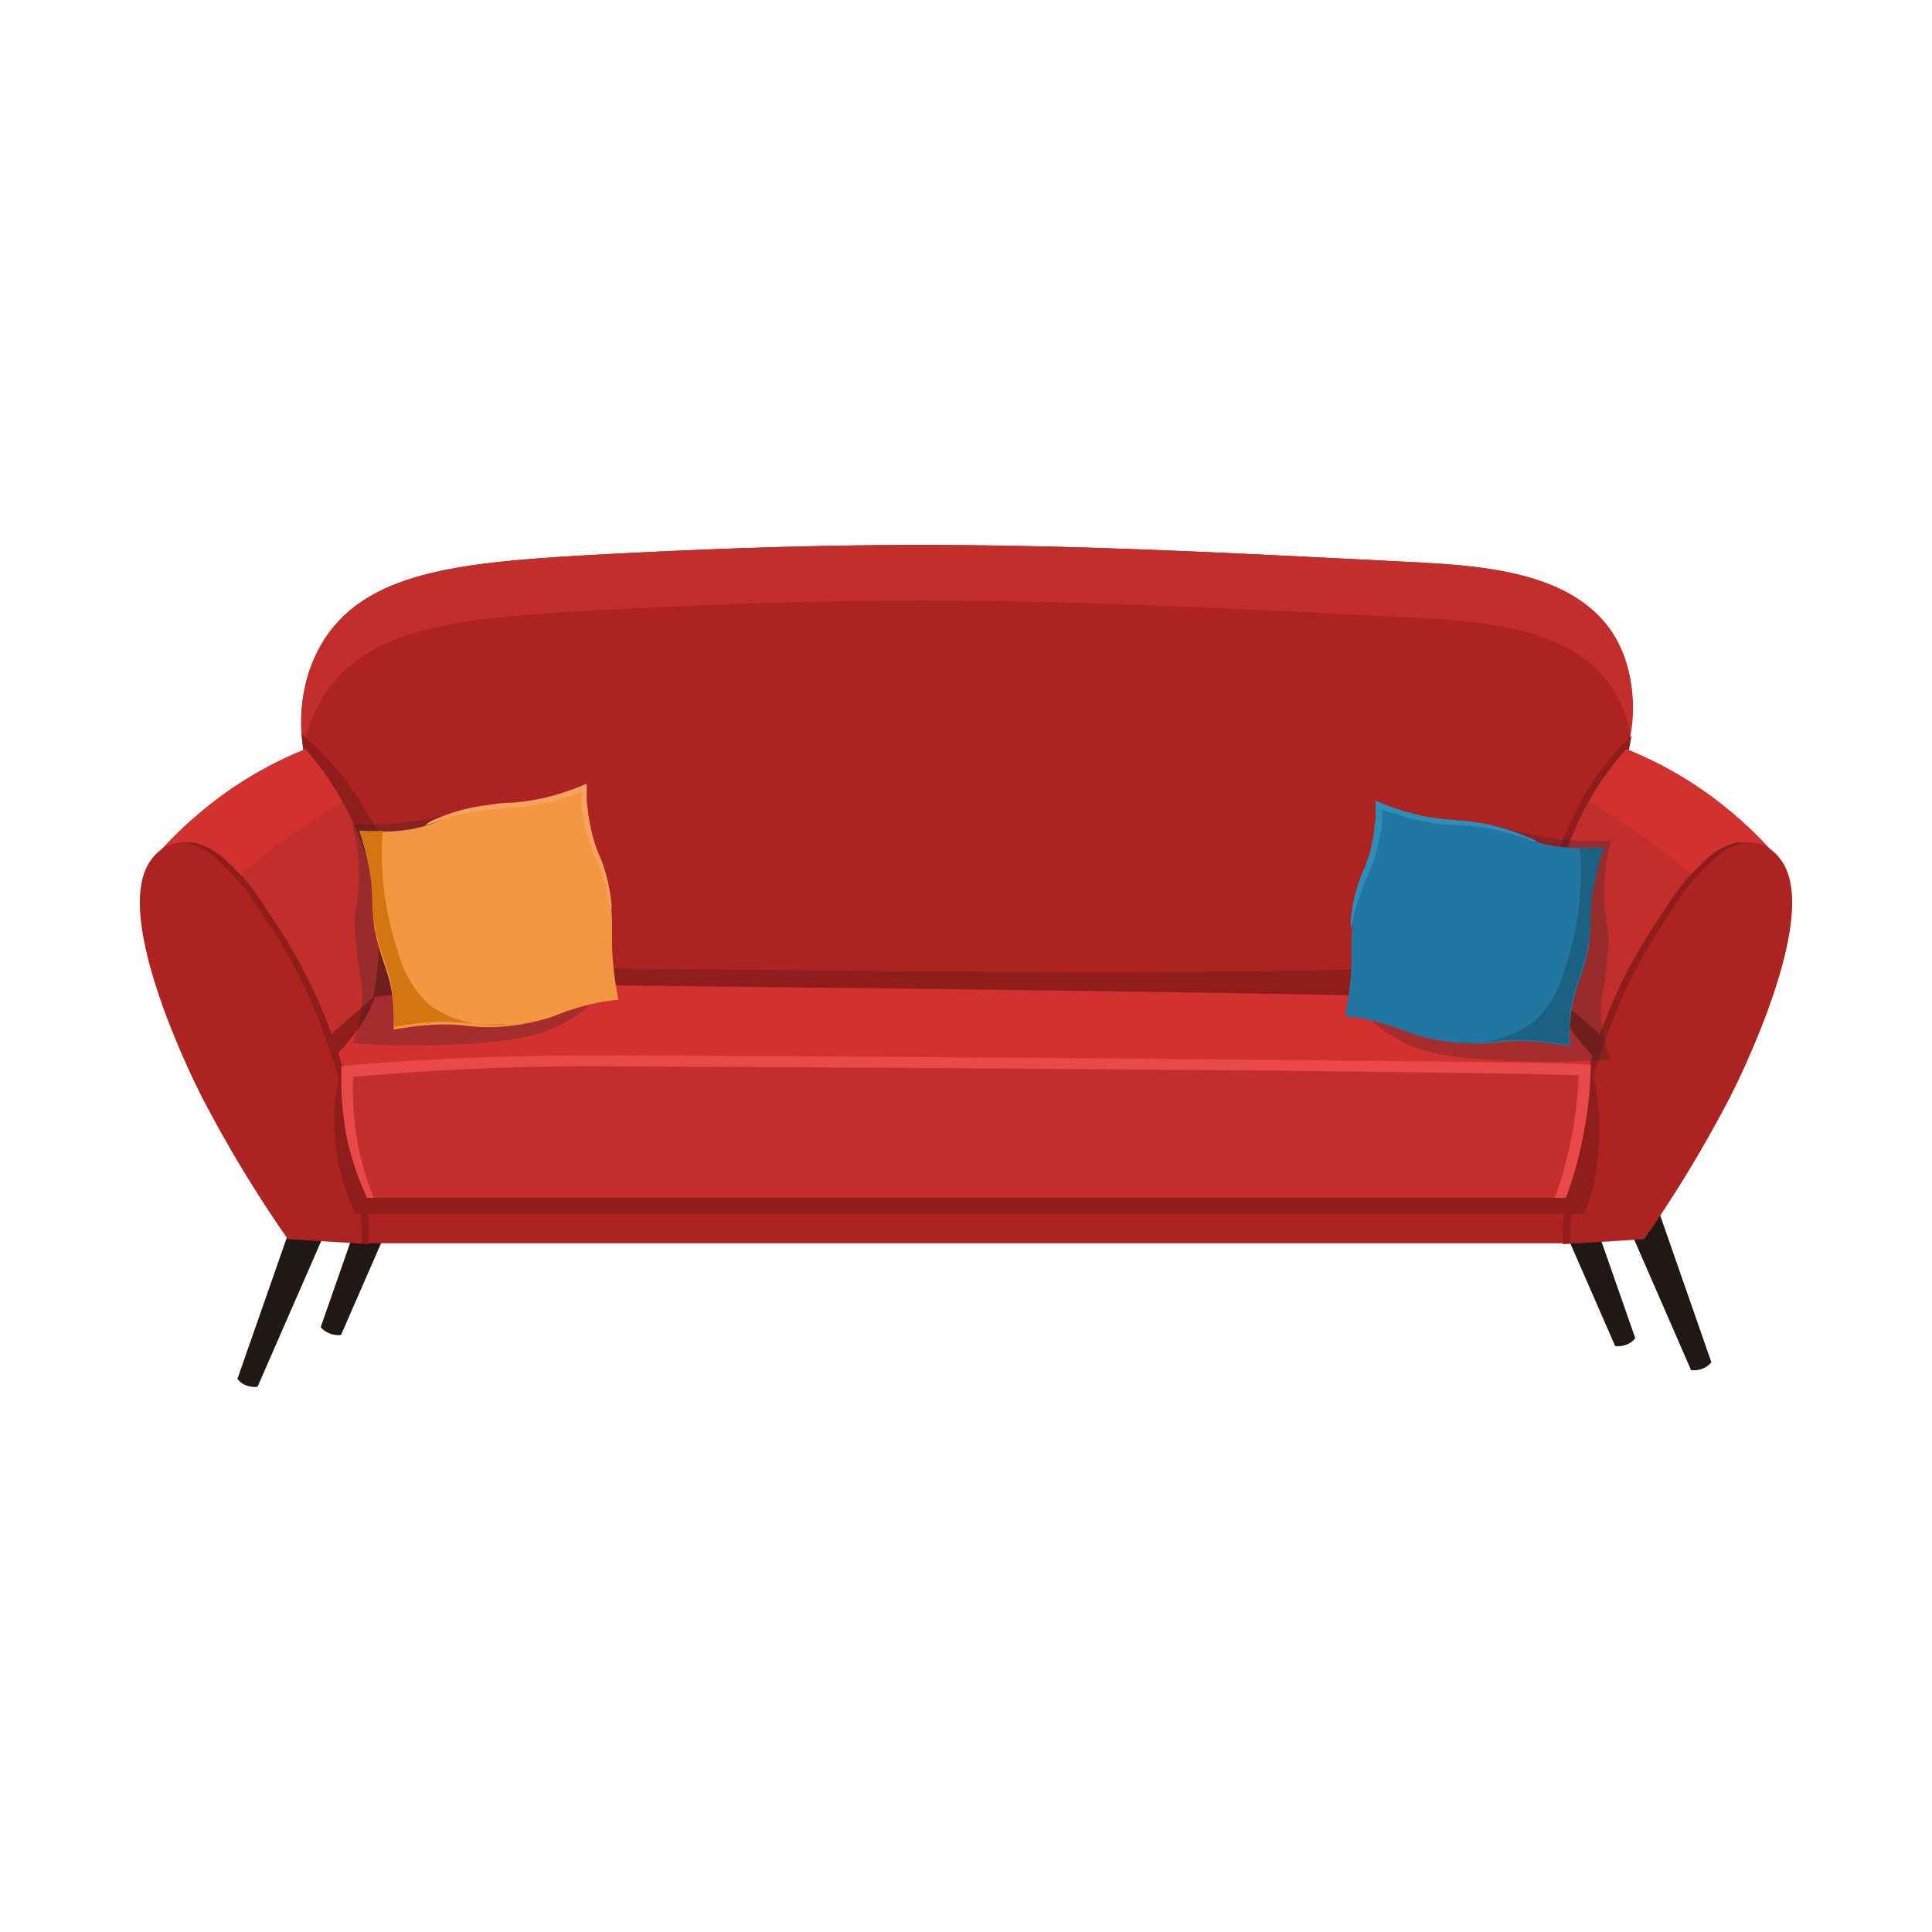 <svg id="Layer_1" data-name="Layer 1" xmlns="http://www.w3.org/2000/svg" viewBox="0 0 100 100"><title>hd1</title><path d="M13.33,71.78a1.22,1.22,0,0,1-.75-.15,1,1,0,0,1-.29-.26l7.32-20.94,2.61,1Z" fill="#1f1815"/><path d="M87.53,70.92a1.29,1.29,0,0,0,.75-.15,1.2,1.2,0,0,0,.3-.26l-7.32-21-2.62,1Z" fill="#1f1815"/><path d="M17.65,69.1a1.24,1.24,0,0,1-.75-.16,1,1,0,0,1-.3-.25l7.32-20.95,2.62,1Z" fill="#1f1815"/><path d="M83.6,69.67a1.22,1.22,0,0,0,.75-.15.85.85,0,0,0,.29-.26L77.32,48.32l-2.61,1Z" fill="#1f1815"/><path d="M16.13,40.67c-.44-1.42-1.2-4.72.68-7.61,2.36-3.62,7.37-4,15-4.4,15.92-.83,24.57-.42,41.22.43,3.7.19,8.43.49,10.49,3.76,1.64,2.6.86,5.94.24,7.82C82.9,44.79,81.81,48.92,81,53l-63.22-.43Z" fill="#ad2321"/><path d="M16.81,35.94c2.36-3.62,7.37-4,15-4.4,15.92-.83,24.57-.42,41.22.42,3.7.19,8.43.5,10.49,3.76a6.31,6.31,0,0,1,.87,2.36,7.66,7.66,0,0,0-.87-5.23c-2.06-3.27-6.79-3.57-10.49-3.76-16.65-.85-25.3-1.26-41.22-.43-7.58.4-12.59.78-15,4.4a8.21,8.21,0,0,0-1.1,5.77A7.22,7.22,0,0,1,16.81,35.94Z" fill="#c12e2b"/><path d="M83.71,40.67a11.27,11.27,0,0,0,.74-2.6,15.36,15.36,0,0,0-2.51,3.2,26.23,26.23,0,0,0-1.81,4.25C78.87,49,79.21,49,78.76,49.44c-1.31,1.44-43.19.65-49.21.69-5,0-5.45.59-6.62-.19-2.17-1.45-1.56-4-4-8A15.72,15.72,0,0,0,15.62,38a12.09,12.09,0,0,0,.21,1.53c.1.46.21.85.3,1.15l1.65,11.94L81.29,53Z" fill="#8e1d1b"/><path d="M83.65,62H16.43V52a94.56,94.56,0,0,1,15.3-1c4.36.07,48.15.44,51.92,1Z" fill="#d3312f"/><path d="M14.18,56.33c1.76.4,5-3.25,5.28-5-1.54.14-3,.31-4.49.51a5.8,5.8,0,0,0-.79.86Z" fill="#8e1d1b"/><path d="M85,56.45V52.31c-1.45-.21-2.94-.4-4.48-.55C81,53.32,83.3,56,85,56.45Z" fill="#8e1d1b"/><rect x="18.34" y="61.52" width="62.6" height="2.83" fill="#ad2321"/><path d="M84.19,38.78a20,20,0,0,1,5.65,3.45A19.36,19.36,0,0,1,92,44.39Q88,49.49,84,54.58l-3.37-2.95a14.73,14.73,0,0,1,3.54-12.85Z" fill="#c12e2b"/><path d="M15.81,38.78a20,20,0,0,0-5.65,3.45A19.36,19.36,0,0,0,8,44.39q4,5.1,7.94,10.19l3.37-2.95a14.73,14.73,0,0,0-3.54-12.85Z" fill="#c12e2b"/><path d="M15.81,38.78a20,20,0,0,0-5.65,3.45A19.36,19.36,0,0,0,8,44.39L10.59,47a34.73,34.73,0,0,1,7.14-5.49A14.7,14.7,0,0,0,15.81,38.78Z" fill="#d3312f"/><path d="M84.19,38.78a20,20,0,0,1,5.65,3.45A19.36,19.36,0,0,1,92,44.39L89.41,47a34.73,34.73,0,0,0-7.14-5.49A14.7,14.7,0,0,1,84.19,38.78Z" fill="#d3312f"/><path d="M91.44,43.82A2.38,2.38,0,0,0,90,43.64a3.34,3.34,0,0,0-1.75,1,11.29,11.29,0,0,0-2.12,2.62,27.12,27.12,0,0,0-3.29,6.36A31.88,31.88,0,0,0,80.9,64.39l4.2-.25a65.56,65.56,0,0,0,4.45-7.36S93.93,48.34,92.46,45A2.59,2.59,0,0,0,91.44,43.82Z" fill="#ad2321"/><path d="M81.28,64.35a31.88,31.88,0,0,1,1.91-10.77,26.94,26.94,0,0,1,3.28-6.36,11.29,11.29,0,0,1,2.12-2.62,3.31,3.31,0,0,1,1.75-1h0l-.39,0a3.34,3.34,0,0,0-1.75,1,11.29,11.29,0,0,0-2.12,2.62,27.12,27.12,0,0,0-3.29,6.36A31.88,31.88,0,0,0,80.9,64.39l4.2-.25,0,0Z" fill="#8e1d1b"/><path d="M8.56,43.82A2.38,2.38,0,0,1,10,43.64a3.34,3.34,0,0,1,1.75,1,11.29,11.29,0,0,1,2.12,2.62,27.12,27.12,0,0,1,3.29,6.36A31.88,31.88,0,0,1,19.1,64.39l-4.2-.25a65.56,65.56,0,0,1-4.45-7.36S6.07,48.34,7.54,45A2.59,2.59,0,0,1,8.56,43.82Z" fill="#ad2321"/><path d="M9.66,43.64a3.38,3.38,0,0,1,1.75,1,11.29,11.29,0,0,1,2.12,2.62,26.94,26.94,0,0,1,3.28,6.36,31.74,31.74,0,0,1,1.91,10.75l.38,0a31.88,31.88,0,0,0-1.91-10.77,27.12,27.12,0,0,0-3.29-6.36,11.29,11.29,0,0,0-2.12-2.62,3.34,3.34,0,0,0-1.75-1,3.06,3.06,0,0,0-.69,0Z" fill="#8e1d1b"/><path d="M31.73,54.62c-5,0-9.74.17-14,.55a15,15,0,0,0,.34,3.94A14.83,14.83,0,0,0,19,62H41a21,21,0,0,0,1.3-6.88C39,54.85,35.47,54.66,31.73,54.62Z" fill="#c12e2b"/><path d="M81.93,55.82h0a21.28,21.28,0,0,1-.4,3.08,23.4,23.4,0,0,1-.65,2.42H19.38a15.15,15.15,0,0,1-1.05-5.47l.43,0-.33-.21c-.25-.14-.49-.29-.73-.44A10.17,10.17,0,0,0,17.34,57a11.05,11.05,0,0,0,.29,3.66,11.83,11.83,0,0,0,.57,1.72l.2.46H82l.18-.5A10.51,10.51,0,0,0,82.69,60a11.92,11.92,0,0,0,.07-2.34,12.54,12.54,0,0,0-.42-2.54Z" fill="#8e1d1b"/><path d="M31.61,54.62c-5,0-9.65.17-13.91.55A15.91,15.91,0,0,0,18,59.11,15.57,15.57,0,0,0,19,62H81.05a19.71,19.71,0,0,0,.85-3,21.41,21.41,0,0,0,.44-3.89C79.06,54.85,35.32,54.66,31.61,54.62Z" fill="#c12e2b"/><path d="M31.61,54.62H31c3.71,0,47.44.23,50.73.52A21.39,21.39,0,0,1,80.48,62h.57a19.71,19.71,0,0,0,.85-3,21.41,21.41,0,0,0,.44-3.89C79.06,54.85,35.32,54.66,31.61,54.62Z" fill="#e94949"/><path d="M18.62,59.69a15.55,15.55,0,0,1-.34-3.95,137.55,137.55,0,0,1,13.91-.54c3.56,0,44,.21,50.13.48,0-.19,0-.37,0-.54-3.28-.29-47-.48-50.73-.52-5,0-9.65.17-13.91.55A15.91,15.91,0,0,0,18,59.11,15.57,15.57,0,0,0,19,62h.34A15.45,15.45,0,0,1,18.62,59.69Z" fill="#e94949"/><path d="M70.43,52.13A4.47,4.47,0,0,0,72,53.58c1.28.84,2.6,1.11,4.94,1.27a47,47,0,0,0,6.43,0,6.94,6.94,0,0,1-.5-2.94,25.62,25.62,0,0,0,.39-3.13c0-.81-.13-1-.2-1.77a10.92,10.92,0,0,1,.33-3.52,14.85,14.85,0,0,1-3.1-.11c-2.41-.35-3.63-1.15-5.1-.53a4.07,4.07,0,0,0-1.25.92C72.3,45.33,68.93,49.49,70.43,52.13Z" fill="#09222c" opacity="0.22"/><path d="M82.53,45.55a16.21,16.21,0,0,1,.46-1.7,11.33,11.33,0,0,1-2.09,0c-1.93-.21-2.08-.75-4-1.13s-2.65,0-4.57-.7c-.42-.15-.76-.31-1-.41A21.19,21.19,0,0,1,71,44c-.49,2.31-.86,2.39-1,3.92-.12,1.17.06,1.61-.16,3.32-.07.58-.15,1.06-.21,1.37.25,0,.62.06,1.07.14a13.2,13.2,0,0,1,2.3.72,10.31,10.31,0,0,0,2.68.52c1.59.14,2-.22,3.81-.07a15.78,15.78,0,0,1,1.76.23c0-.21,0-.54,0-.93.09-2,.64-2.41,1-4.33C82.41,47.42,82.19,47.19,82.53,45.55Z" fill="#2276a2"/><path d="M81.78,43.88A15.66,15.66,0,0,1,81,50.14a5.75,5.75,0,0,1-1.55,2.69,5.6,5.6,0,0,1-4.19,1.1l.38,0c1.59.14,2-.22,3.81-.07a15.78,15.78,0,0,1,1.76.23c0-.21,0-.54,0-.93.09-2,.64-2.41,1-4.33.24-1.44,0-1.67.36-3.31a16.21,16.21,0,0,1,.46-1.7C82.68,43.87,82.26,43.89,81.78,43.88Z" fill="#1b6181"/><path d="M79.62,43.6a2.68,2.68,0,0,1-.56-.18c-.37-.12-.89-.29-1.55-.44a10.33,10.33,0,0,0-1.09-.18c-.4-.06-.82-.08-1.28-.11a10.86,10.86,0,0,1-2.91-.56L71.76,42l-.22-.09h0V42l0,.35c0,.22,0,.45-.07.66a10.8,10.8,0,0,1-.27,1.24,9.8,9.8,0,0,1-.41,1.06c-.14.32-.26.62-.35.9C70,47.32,70,48.05,69.93,48a1.67,1.67,0,0,1,0-.51,7.92,7.92,0,0,1,.26-1.38,9.4,9.4,0,0,1,.32-.93,9,9,0,0,0,.38-1,10.61,10.61,0,0,0,.24-1.2c0-.22.05-.43.07-.66s0-.22,0-.33l0-.55.4.17.23.09.45.16a14.25,14.25,0,0,0,1.45.39c.48.09.94.14,1.39.18s.89.07,1.29.13a9.63,9.63,0,0,1,1.1.23,10.8,10.8,0,0,1,1.55.53A1.89,1.89,0,0,1,79.62,43.6Z" fill="#2d8fb6"/><path d="M31.16,51.25a4.44,4.44,0,0,1-1.55,1.44C28.34,53.53,27,53.8,24.68,54a47,47,0,0,1-6.43,0,6.94,6.94,0,0,0,.5-2.94,23.79,23.79,0,0,1-.39-3.13c0-.81.13-1,.19-1.77a10.64,10.64,0,0,0-.33-3.52,14.85,14.85,0,0,0,3.1-.11c2.41-.35,3.63-1.15,5.1-.53a4.07,4.07,0,0,1,1.25.92C29.29,44.45,32.67,48.6,31.16,51.25Z" fill="#09222c" opacity="0.22"/><path d="M19.06,44.66A14,14,0,0,0,18.6,43a11.33,11.33,0,0,0,2.09,0c1.94-.21,2.08-.75,4-1.13s2.65,0,4.57-.7c.43-.15.77-.31,1-.41a23.84,23.84,0,0,0,.38,2.38c.49,2.31.86,2.4,1,3.92.11,1.17-.06,1.61.15,3.32.07.58.16,1.06.22,1.37a9.29,9.29,0,0,0-1.08.15,13,13,0,0,0-2.3.71,10.92,10.92,0,0,1-2.67.53c-1.6.13-2-.23-3.82-.08-.75.06-1.35.16-1.76.23,0-.21,0-.53,0-.92-.09-2-.64-2.42-1-4.34C19.18,46.53,19.41,46.31,19.06,44.66Z" fill="#f49742"/><path d="M19.81,43a15.85,15.85,0,0,0,.79,6.26,5.84,5.84,0,0,0,1.55,2.69A5.56,5.56,0,0,0,26.34,53l-.37,0c-1.6.13-2-.23-3.82-.08-.75.06-1.35.16-1.76.23,0-.21,0-.53,0-.92-.09-2-.64-2.42-1-4.34-.24-1.44,0-1.66-.36-3.31A14,14,0,0,0,18.6,43,11,11,0,0,0,19.81,43Z" fill="#d27611"/><path d="M22,42.71a2.69,2.69,0,0,0,.57-.17,11.32,11.32,0,0,1,1.55-.44,7.93,7.93,0,0,1,1.09-.19c.39,0,.82-.08,1.27-.11a10.53,10.53,0,0,0,1.42-.17,10.7,10.7,0,0,0,1.5-.39l.46-.17.23-.09h0v.14c0,.12,0,.23,0,.35s0,.45.07.67a8.87,8.87,0,0,0,.28,1.23,7.57,7.57,0,0,0,.41,1.06,9.44,9.44,0,0,1,.34.9c.35,1.12.4,1.84.44,1.84a1.43,1.43,0,0,0,0-.52,8.09,8.09,0,0,0-.26-1.38,7.37,7.37,0,0,0-.32-.93,8.55,8.55,0,0,1-.62-2.24c0-.22-.05-.43-.06-.65s0-.23,0-.34l0-.55-.41.17-.22.09-.46.16a11.13,11.13,0,0,1-1.45.39,11.51,11.51,0,0,1-1.39.18c-.45,0-.88.07-1.28.13A9.38,9.38,0,0,0,24,41.9a10.18,10.18,0,0,0-1.54.53A2.09,2.09,0,0,0,22,42.71Z" fill="#f5a35e"/></svg>